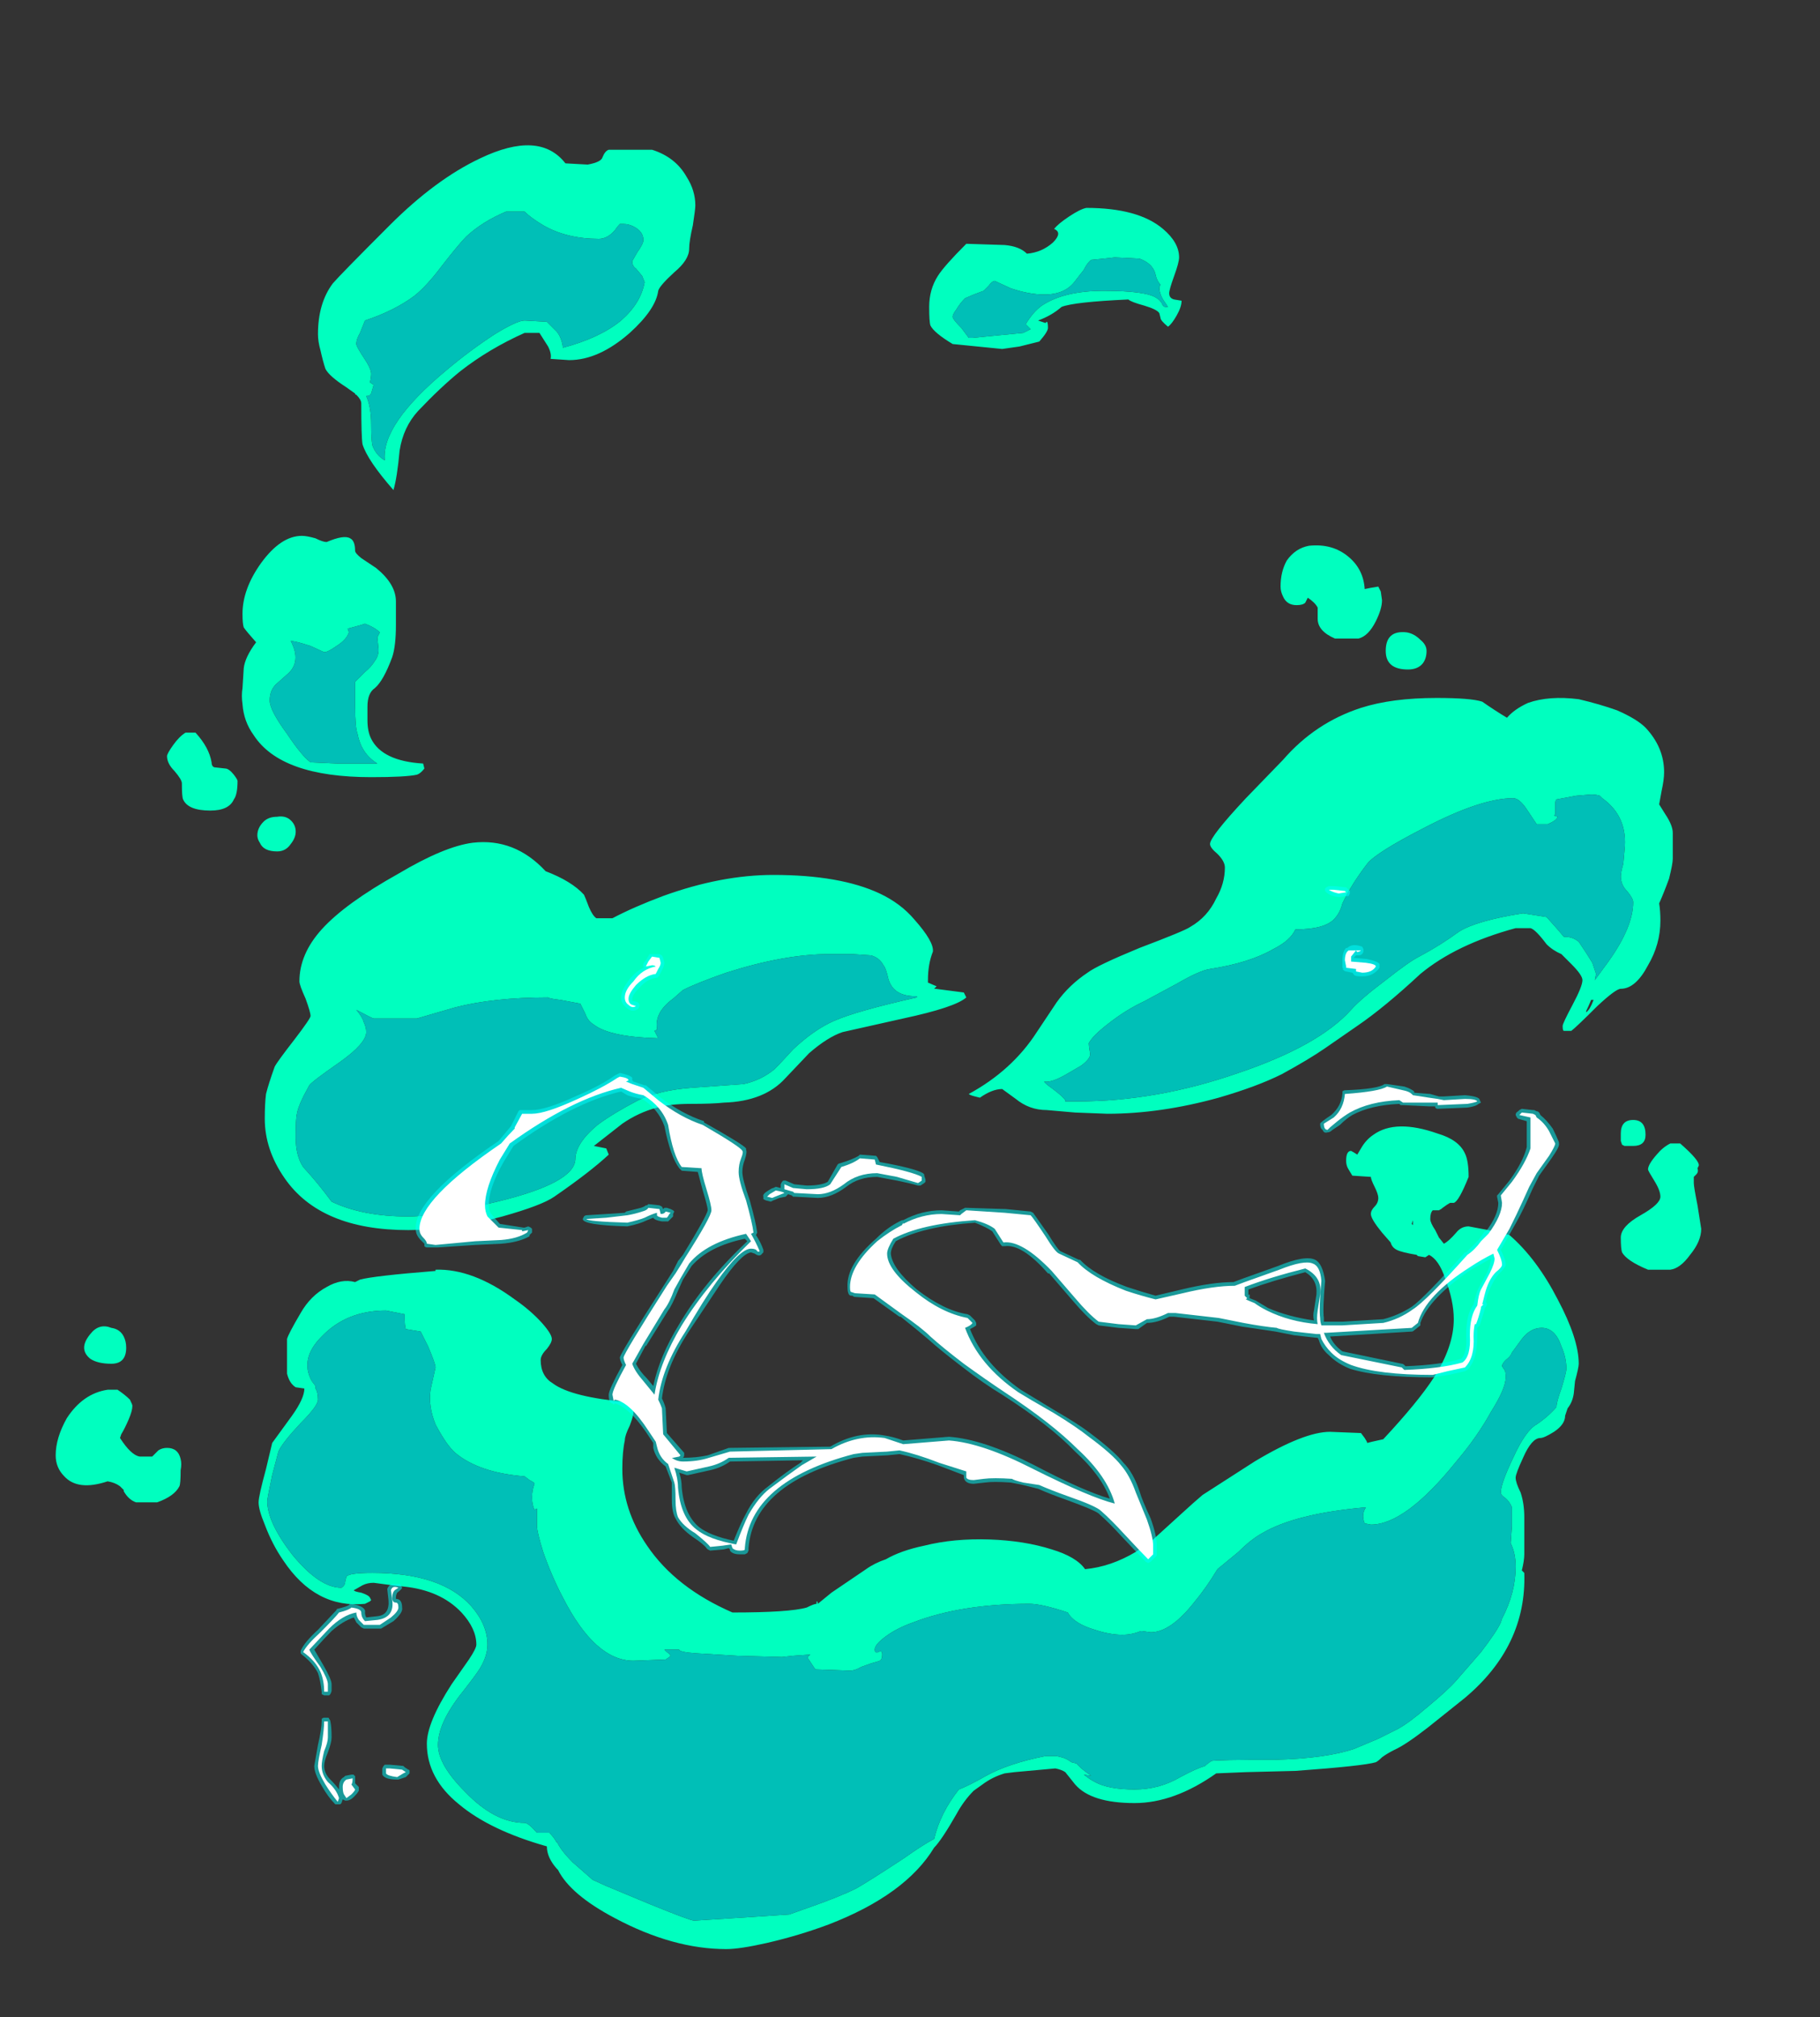 <?xml version="1.0" encoding="UTF-8" standalone="no"?>
<svg xmlns:ffdec="https://www.free-decompiler.com/flash" xmlns:xlink="http://www.w3.org/1999/xlink" ffdec:objectType="frame" height="570.5px" width="514.85px" xmlns="http://www.w3.org/2000/svg">
  <rect width="100%" height="100%" fill="#333333" stroke="none"/>
  <g transform="matrix(1.0, 0.0, 0.0, 1.0, 273.35, 389.2)">
    <use ffdec:characterId="3176" height="72.9" transform="matrix(7.0, 0.0, 0.0, 7.0, -257.6, -348.25)" width="66.5" xlink:href="#shape0"/>
    <use ffdec:characterId="3177" height="37.1" transform="matrix(7.0, 0.0, 0.0, 7.0, -188.65, -138.6)" width="50.9" xlink:href="#shape1"/>
  </g>
  <defs>
    <g id="shape0" transform="matrix(1.0, 0.0, 0.0, 1.0, 36.8, 49.75)">
      <path d="M4.85 -47.2 Q6.95 -47.2 7.95 -46.35 8.6 -45.8 8.6 -45.2 8.6 -45.0 8.4 -44.45 8.2 -43.9 8.2 -43.75 8.2 -43.55 8.4 -43.5 L8.7 -43.45 Q8.7 -43.2 8.5 -42.85 8.3 -42.5 8.15 -42.4 7.85 -42.65 7.85 -42.75 L7.8 -42.95 Q7.7 -43.1 7.2 -43.25 6.65 -43.4 6.55 -43.5 4.35 -43.4 3.85 -43.2 3.45 -42.85 2.9 -42.65 L3.2 -42.55 3.25 -42.6 Q3.3 -42.6 3.3 -42.35 3.3 -42.2 2.95 -41.8 L2.15 -41.6 1.45 -41.5 -0.55 -41.7 Q-1.3 -42.15 -1.45 -42.45 -1.5 -42.6 -1.5 -43.2 -1.5 -43.9 -1.15 -44.45 -0.9 -44.85 0.0 -45.75 L1.55 -45.7 Q2.15 -45.65 2.45 -45.35 3.05 -45.4 3.5 -45.8 3.9 -46.2 3.55 -46.35 3.7 -46.55 4.15 -46.85 4.6 -47.15 4.85 -47.2 M0.3 -43.7 L-0.05 -43.55 Q-0.25 -43.35 -0.4 -43.1 -0.55 -42.9 -0.55 -42.8 -0.55 -42.7 -0.2 -42.35 L0.1 -41.95 0.25 -41.95 2.3 -42.15 2.6 -42.3 2.4 -42.5 Q2.7 -43.0 3.05 -43.25 3.95 -43.85 5.55 -43.85 7.3 -43.85 7.7 -43.55 7.8 -43.5 7.9 -43.35 7.95 -43.2 8.05 -43.2 L8.15 -43.2 7.95 -43.5 Q7.8 -43.75 7.8 -44.0 L7.85 -44.1 Q7.7 -44.25 7.65 -44.5 7.55 -44.95 7.0 -45.15 L6.0 -45.2 5.55 -45.15 5.05 -45.1 Q4.9 -45.0 4.75 -44.7 L4.4 -44.25 Q4.0 -43.7 3.15 -43.7 2.55 -43.7 1.8 -43.95 L1.15 -44.25 Q1.05 -44.25 0.9 -44.05 L0.7 -43.85 0.3 -43.7 M16.65 -31.9 L16.75 -31.7 16.8 -31.35 Q16.8 -31.0 16.55 -30.5 16.25 -29.9 15.85 -29.8 L14.9 -29.8 Q14.2 -30.1 14.2 -30.6 L14.2 -31.05 Q14.1 -31.25 13.8 -31.45 L13.7 -31.25 Q13.6 -31.15 13.35 -31.15 12.95 -31.15 12.8 -31.5 12.7 -31.7 12.7 -31.9 12.7 -32.5 12.95 -32.95 13.3 -33.45 13.85 -33.55 14.8 -33.65 15.45 -33.1 16.05 -32.6 16.1 -31.8 L16.35 -31.85 16.65 -31.9 M18.45 -28.8 Q18.25 -28.55 17.85 -28.55 16.95 -28.55 16.95 -29.3 16.95 -30.15 17.8 -30.05 18.1 -30.0 18.35 -29.75 18.6 -29.55 18.6 -29.3 18.6 -29.0 18.45 -28.8 M22.65 -22.9 Q22.35 -23.35 22.1 -23.35 20.8 -23.35 18.5 -22.15 16.55 -21.15 16.2 -20.7 15.55 -19.85 15.2 -19.1 15.1 -18.7 14.85 -18.45 14.45 -18.05 13.3 -18.05 13.1 -17.6 12.4 -17.25 11.45 -16.7 9.85 -16.45 9.45 -16.4 8.5 -15.85 L7.2 -15.15 Q6.45 -14.8 5.75 -14.25 5.1 -13.75 4.95 -13.45 4.95 -13.35 5.0 -13.05 5.05 -12.85 4.65 -12.55 L4.05 -12.2 Q3.45 -11.85 3.15 -11.9 3.15 -11.85 3.5 -11.6 3.9 -11.3 4.0 -11.15 L4.0 -11.1 4.5 -11.1 Q7.7 -11.1 11.0 -12.25 14.25 -13.35 15.55 -14.8 15.95 -15.25 16.95 -16.0 17.9 -16.75 18.3 -16.95 19.15 -17.4 19.9 -17.95 20.6 -18.4 22.5 -18.7 L23.45 -18.55 23.85 -18.1 24.15 -17.75 24.2 -17.75 Q24.5 -17.75 24.75 -17.55 L25.05 -17.1 25.3 -16.7 25.45 -16.25 25.4 -16.0 25.95 -16.75 Q26.95 -18.15 26.95 -19.15 26.95 -19.3 26.7 -19.6 26.45 -19.85 26.45 -20.2 26.45 -20.35 26.55 -20.7 L26.6 -21.25 Q26.75 -22.6 25.7 -23.35 L25.6 -23.45 Q25.45 -23.5 25.25 -23.5 L24.65 -23.45 23.85 -23.3 Q23.8 -23.25 23.8 -23.1 L23.8 -22.7 23.75 -22.65 23.9 -22.6 Q23.85 -22.45 23.5 -22.3 L23.05 -22.3 22.65 -22.9 M22.7 -27.2 Q23.55 -27.5 24.75 -27.35 25.6 -27.15 26.3 -26.9 27.1 -26.55 27.45 -26.2 28.2 -25.4 28.2 -24.4 28.2 -24.1 28.1 -23.65 L28.0 -23.1 28.25 -22.7 Q28.55 -22.25 28.55 -21.95 L28.55 -20.9 Q28.55 -20.7 28.4 -20.1 28.2 -19.55 28.0 -19.1 28.05 -18.8 28.05 -18.4 28.05 -17.45 27.55 -16.6 27.05 -15.65 26.45 -15.65 26.25 -15.65 25.5 -14.95 24.65 -14.1 24.45 -13.95 L24.15 -13.95 Q24.1 -13.95 24.1 -14.15 24.1 -14.25 24.5 -15.0 24.9 -15.75 24.9 -16.0 24.9 -16.2 24.45 -16.65 L24.05 -17.05 Q23.7 -17.2 23.45 -17.45 23.0 -18.05 22.8 -18.1 L22.2 -18.1 Q19.8 -17.45 18.35 -16.25 16.9 -14.9 15.8 -14.15 L14.5 -13.25 Q13.85 -12.8 12.75 -12.2 11.75 -11.7 10.2 -11.25 7.85 -10.6 5.7 -10.6 L4.4 -10.65 3.25 -10.75 Q2.55 -10.75 2.0 -11.2 L1.45 -11.6 Q1.05 -11.6 0.55 -11.25 L0.35 -11.3 Q0.15 -11.35 0.1 -11.4 1.85 -12.35 2.85 -13.9 L3.65 -15.1 Q4.15 -15.8 4.9 -16.3 5.3 -16.6 7.0 -17.3 8.85 -18.0 9.05 -18.15 9.75 -18.55 10.1 -19.3 10.45 -19.9 10.45 -20.55 10.45 -20.8 10.15 -21.1 9.85 -21.35 9.85 -21.5 9.85 -21.8 11.3 -23.35 L12.8 -24.9 Q14.1 -26.4 15.95 -27.0 17.2 -27.4 19.0 -27.4 20.4 -27.4 20.85 -27.25 21.35 -26.9 21.85 -26.6 22.15 -26.95 22.7 -27.2 M20.15 -9.0 Q20.3 -8.7 20.3 -8.05 19.9 -7.05 19.7 -7.0 L19.55 -7.0 Q19.45 -6.95 19.25 -6.8 19.2 -6.75 19.1 -6.7 L18.85 -6.7 Q18.75 -6.6 18.75 -6.35 18.75 -6.2 18.95 -5.9 L19.1 -5.6 19.3 -5.35 Q19.5 -5.45 19.8 -5.8 20.0 -6.05 20.3 -6.05 L21.1 -5.9 21.95 -5.7 Q23.05 -4.75 23.9 -3.1 24.75 -1.5 24.75 -0.5 24.75 -0.35 24.6 0.2 L24.55 0.7 Q24.5 1.05 24.3 1.3 L24.2 1.6 Q24.2 1.95 23.75 2.25 23.35 2.5 23.2 2.5 22.85 2.5 22.5 3.3 22.2 3.95 22.2 4.1 22.2 4.3 22.4 4.7 22.55 5.15 22.55 5.7 L22.55 7.2 Q22.55 7.45 22.45 7.85 L22.55 7.95 Q22.65 10.9 20.15 13.0 L18.65 14.2 Q17.75 14.9 17.3 15.1 17.0 15.25 16.8 15.4 16.65 15.55 16.55 15.6 16.05 15.75 13.3 15.95 L11.3 16.0 10.1 16.05 Q8.4 17.25 6.8 17.25 5.05 17.25 4.4 16.5 L4.0 16.0 Q3.85 15.9 3.6 15.85 L1.95 16.0 1.55 16.05 Q1.05 16.2 0.65 16.5 L0.3 16.75 Q-0.1 17.15 -0.4 17.7 -1.0 18.75 -1.3 19.05 -2.45 20.95 -5.55 22.15 -6.75 22.6 -8.05 22.9 -9.15 23.15 -9.7 23.15 -11.85 23.15 -14.2 21.9 -16.0 20.95 -16.5 19.95 L-16.55 19.9 Q-16.95 19.45 -16.95 19.0 -19.25 18.35 -20.5 17.3 -21.8 16.25 -21.8 14.85 -21.8 14.0 -20.8 12.45 L-20.1 11.45 Q-19.8 11.0 -19.8 10.85 -19.8 10.2 -20.4 9.55 -21.25 8.65 -22.75 8.5 L-23.2 8.45 -23.95 8.35 Q-24.2 8.35 -24.4 8.45 L-24.75 8.65 Q-24.75 8.7 -24.45 8.75 -24.15 8.85 -24.1 8.95 L-24.05 9.05 -24.1 9.1 -24.3 9.2 Q-26.3 9.4 -27.6 7.45 -28.05 6.8 -28.35 6.0 -28.6 5.4 -28.6 5.1 -28.6 4.85 -28.3 3.75 L-28.05 2.7 -27.25 1.6 Q-26.75 0.9 -26.75 0.5 L-27.1 0.45 Q-27.35 0.3 -27.45 -0.1 L-27.45 -1.5 Q-27.4 -1.7 -26.9 -2.55 -26.5 -3.25 -25.85 -3.6 -25.25 -3.95 -24.7 -3.8 L-24.5 -3.9 Q-23.95 -4.05 -21.45 -4.25 L-21.45 -4.3 Q-19.95 -4.35 -18.25 -3.1 -17.6 -2.65 -17.15 -2.15 -16.75 -1.7 -16.75 -1.5 -16.75 -1.35 -16.95 -1.1 -17.2 -0.85 -17.2 -0.65 -17.2 0.0 -16.7 0.3 -15.95 0.85 -13.7 1.05 L-13.5 1.15 Q-13.45 1.2 -13.45 1.45 -13.45 1.6 -13.6 2.0 -13.8 2.4 -13.8 2.6 -13.9 3.05 -13.9 3.75 -13.9 5.4 -12.9 6.85 -11.75 8.55 -9.45 9.55 -7.15 9.55 -6.45 9.35 -6.15 9.2 -6.05 9.2 L-6.05 9.1 Q-6.0 9.1 -6.0 9.2 L-5.45 8.75 -4.05 7.8 Q-3.7 7.55 -3.25 7.4 -2.65 7.05 -1.7 6.85 -0.5 6.55 0.95 6.6 2.35 6.65 3.45 7.0 4.45 7.3 4.8 7.8 5.85 7.7 6.85 7.1 L7.0 7.0 7.55 6.6 8.65 5.6 Q9.25 5.05 9.55 4.8 L11.65 3.45 Q13.65 2.25 14.7 2.25 L15.95 2.3 16.1 2.5 Q16.2 2.65 16.2 2.7 L16.4 2.65 16.85 2.55 Q18.25 1.05 18.9 0.05 19.7 -1.2 19.7 -2.3 19.7 -3.05 19.35 -3.95 19.1 -4.7 18.7 -4.9 L18.55 -4.8 18.25 -4.85 18.2 -4.9 Q17.6 -5.0 17.4 -5.1 17.2 -5.2 17.15 -5.4 L16.8 -5.8 Q16.35 -6.35 16.35 -6.55 16.35 -6.7 16.5 -6.85 16.65 -7.0 16.65 -7.2 16.65 -7.35 16.5 -7.65 16.35 -7.95 16.35 -8.05 L15.6 -8.1 15.45 -8.35 Q15.35 -8.5 15.35 -8.7 15.35 -9.1 15.55 -9.1 15.65 -9.05 15.8 -8.95 L15.95 -9.2 Q16.15 -9.55 16.45 -9.75 17.35 -10.4 19.05 -9.8 19.9 -9.55 20.15 -9.0 M18.05 -6.1 L18.05 -6.3 18.0 -6.15 18.05 -6.1 M22.05 -0.95 Q22.0 -0.8 21.8 -0.65 21.65 -0.5 21.65 -0.4 L21.75 -0.25 Q21.8 -0.2 21.8 0.05 21.8 0.5 21.2 1.45 20.65 2.45 19.8 3.45 17.75 6.0 16.35 6.0 L16.1 5.95 Q15.95 5.6 16.15 5.3 13.3 5.55 11.95 6.35 11.5 6.6 11.0 7.1 L10.15 7.8 Q9.7 8.55 9.2 9.15 8.25 10.35 7.45 10.35 L7.1 10.3 7.05 10.3 Q6.7 10.45 6.3 10.45 5.8 10.45 5.2 10.25 4.35 10.0 4.1 9.55 3.05 9.2 2.55 9.2 -0.2 9.2 -2.15 9.95 -2.85 10.2 -3.3 10.55 -3.7 10.85 -3.7 11.05 -3.7 11.2 -3.55 11.15 -3.4 11.05 -3.4 11.25 -3.4 11.45 -3.5 11.5 L-3.65 11.55 Q-3.85 11.6 -4.25 11.75 -4.5 11.9 -4.7 11.9 L-6.1 11.85 -6.4 11.4 Q-6.45 11.35 -6.3 11.25 L-7.0 11.3 -7.45 11.35 -9.25 11.3 -10.9 11.2 Q-11.6 11.15 -11.6 11.05 L-12.2 11.05 -12.1 11.15 Q-12.0 11.2 -11.95 11.3 L-12.0 11.35 -12.15 11.45 -13.45 11.5 Q-15.0 11.5 -16.3 8.95 -16.75 8.1 -17.1 7.1 -17.35 6.3 -17.35 6.05 L-17.35 5.35 -17.45 5.4 Q-17.55 5.2 -17.55 4.9 -17.55 4.6 -17.45 4.35 -17.45 4.3 -17.65 4.2 L-17.85 4.05 Q-19.7 3.9 -20.65 3.1 -21.0 2.8 -21.45 1.95 -21.75 1.2 -21.65 0.55 L-21.45 -0.35 Q-21.45 -0.5 -21.75 -1.2 L-22.05 -1.8 -22.65 -1.9 Q-22.7 -2.0 -22.7 -2.5 L-23.45 -2.65 Q-25.05 -2.65 -26.05 -1.6 -26.95 -0.7 -26.45 0.2 L-26.3 0.4 -26.3 0.5 Q-26.2 0.65 -26.2 0.95 -26.2 1.2 -26.9 1.9 -27.65 2.7 -27.8 3.05 L-28.05 4.0 Q-28.25 4.95 -28.25 5.05 -28.25 5.9 -27.25 7.2 -26.15 8.55 -25.25 8.55 -25.1 8.45 -25.1 8.3 L-25.05 8.1 Q-24.95 7.95 -24.0 7.95 -21.2 7.95 -20.0 9.3 -19.35 10.05 -19.35 10.85 -19.35 11.3 -19.65 11.8 -19.8 12.05 -20.35 12.75 -21.35 14.0 -21.35 14.9 -21.35 15.7 -20.25 16.8 -19.05 18.05 -17.85 18.05 -17.7 18.05 -17.35 18.45 L-16.85 18.45 Q-16.65 18.65 -16.55 18.85 L-16.55 18.8 Q-16.4 19.15 -15.9 19.65 L-15.1 20.35 -14.55 20.6 -12.75 21.35 Q-11.15 22.0 -11.0 22.0 L-8.65 21.85 -7.15 21.75 -6.45 21.5 Q-5.15 21.05 -4.45 20.7 -4.0 20.45 -2.55 19.5 -1.7 18.9 -1.3 18.7 -1.05 17.65 -0.3 16.7 0.1 16.55 0.8 16.15 1.7 15.65 3.2 15.35 L3.65 15.35 3.85 15.4 Q4.05 15.45 4.25 15.6 L4.45 15.65 4.65 15.85 Q4.9 16.05 5.05 16.15 L4.75 16.1 Q5.0 16.3 5.2 16.4 5.75 16.7 6.8 16.7 7.8 16.7 8.65 16.2 9.3 15.85 9.65 15.75 L9.7 15.7 9.9 15.55 Q10.1 15.5 12.45 15.5 14.55 15.45 15.7 15.05 L16.65 14.65 17.45 14.25 Q17.9 14.0 18.6 13.4 19.45 12.7 19.8 12.3 L20.8 11.15 Q21.45 10.3 21.6 9.95 L21.65 9.8 Q22.2 8.75 22.2 7.7 22.2 7.15 22.0 6.75 L22.05 6.05 22.05 5.3 Q21.95 5.05 21.75 4.9 21.6 4.8 21.6 4.7 21.6 4.35 22.1 3.3 22.6 2.2 23.05 1.95 23.5 1.65 23.85 1.25 23.85 1.05 24.05 0.5 24.25 -0.15 24.25 -0.3 24.25 -0.75 24.05 -1.2 23.8 -1.95 23.25 -1.95 22.8 -1.95 22.45 -1.5 L22.05 -0.95 M25.05 -14.7 Q25.2 -14.8 25.35 -15.2 L25.25 -15.2 Q25.15 -14.95 25.05 -14.75 L25.05 -14.7 M29.5 -8.15 L29.4 -8.05 Q29.4 -7.95 29.4 -7.8 29.4 -7.65 29.55 -6.9 L29.7 -5.95 Q29.7 -5.45 29.25 -4.9 28.85 -4.35 28.45 -4.3 L27.55 -4.3 Q26.7 -4.65 26.5 -5.0 26.45 -5.15 26.45 -5.6 26.45 -6.05 27.25 -6.5 28.05 -6.95 28.05 -7.25 28.05 -7.5 27.8 -7.9 27.55 -8.3 27.55 -8.35 27.55 -8.55 27.9 -8.95 28.15 -9.25 28.45 -9.4 L28.85 -9.4 Q29.65 -8.7 29.6 -8.5 L29.55 -8.4 Q29.6 -8.25 29.5 -8.15 M26.95 -9.3 L26.6 -9.3 26.5 -9.35 26.45 -9.5 Q26.45 -9.6 26.45 -9.8 26.45 -10.35 26.95 -10.35 27.45 -10.35 27.45 -9.75 27.45 -9.3 26.95 -9.3 M-10.95 -47.3 Q-10.95 -47.15 -11.05 -46.5 -11.2 -45.85 -11.2 -45.55 -11.2 -45.1 -11.8 -44.6 -12.4 -44.05 -12.45 -43.85 -12.55 -43.1 -13.6 -42.15 -14.85 -41.05 -16.05 -41.05 L-16.8 -41.1 Q-16.75 -41.3 -16.9 -41.6 L-17.25 -42.15 -17.85 -42.15 Q-19.3 -41.5 -20.45 -40.6 -21.25 -39.95 -22.15 -39.0 -22.75 -38.35 -22.9 -37.4 -23.0 -36.3 -23.15 -35.8 -24.2 -37.0 -24.4 -37.65 -24.45 -37.95 -24.45 -39.3 -24.45 -39.45 -24.65 -39.65 -24.7 -39.65 -24.7 -39.7 L-25.05 -39.95 Q-25.75 -40.4 -25.9 -40.7 -26.0 -41.0 -26.1 -41.45 -26.2 -41.8 -26.2 -42.1 -26.2 -43.35 -25.6 -44.15 -25.3 -44.5 -23.3 -46.5 -21.45 -48.35 -19.65 -49.2 -17.25 -50.35 -16.2 -49.0 L-15.3 -48.95 Q-14.75 -49.05 -14.7 -49.25 -14.6 -49.5 -14.45 -49.55 L-12.7 -49.55 Q-11.75 -49.25 -11.3 -48.45 -10.95 -47.9 -10.95 -47.3 M-18.6 -47.05 Q-19.55 -46.65 -20.2 -46.05 -20.5 -45.75 -21.2 -44.85 -21.8 -44.05 -22.3 -43.65 -23.1 -43.05 -24.3 -42.65 L-24.5 -42.15 Q-24.65 -41.9 -24.65 -41.7 -24.65 -41.6 -24.35 -41.15 -24.05 -40.7 -24.05 -40.5 -24.05 -40.35 -24.1 -40.15 L-23.95 -40.05 -24.05 -39.7 -24.1 -39.65 Q-24.1 -39.6 -24.25 -39.6 -24.05 -39.15 -24.05 -38.45 -24.05 -37.85 -24.0 -37.6 -23.85 -37.2 -23.5 -37.0 -23.65 -38.45 -21.0 -40.65 -20.05 -41.45 -19.05 -42.1 -18.15 -42.65 -17.85 -42.65 L-16.95 -42.6 -16.55 -42.2 Q-16.35 -41.95 -16.3 -41.55 -14.8 -41.95 -13.95 -42.65 -13.15 -43.35 -13.0 -44.2 L-13.1 -44.45 -13.35 -44.75 Q-13.5 -44.85 -13.5 -45.05 L-13.3 -45.4 Q-13.05 -45.75 -13.05 -45.9 -13.05 -46.25 -13.45 -46.45 -13.65 -46.55 -13.85 -46.55 L-14.0 -46.55 Q-14.1 -46.45 -14.2 -46.3 -14.5 -45.95 -14.85 -45.95 -16.15 -45.95 -17.1 -46.5 -17.6 -46.8 -17.85 -47.05 L-18.6 -47.05 M-23.05 -30.35 Q-23.05 -29.5 -23.2 -29.05 -23.55 -28.1 -23.9 -27.8 -24.2 -27.6 -24.2 -27.05 L-24.2 -26.5 Q-24.2 -26.05 -24.05 -25.75 -23.6 -24.85 -21.95 -24.75 L-21.9 -24.55 Q-22.05 -24.35 -22.2 -24.3 -22.65 -24.2 -24.05 -24.2 -27.7 -24.2 -28.8 -25.9 -29.2 -26.45 -29.25 -27.15 -29.3 -27.5 -29.25 -27.8 L-29.2 -28.6 Q-29.15 -29.05 -28.7 -29.65 -29.1 -30.1 -29.2 -30.25 -29.25 -30.4 -29.25 -30.8 -29.25 -31.8 -28.5 -32.85 -27.7 -33.95 -26.85 -33.95 -26.65 -33.95 -26.3 -33.85 -26.0 -33.7 -25.85 -33.7 -25.15 -34.0 -24.9 -33.85 -24.7 -33.75 -24.7 -33.35 -24.7 -33.25 -24.45 -33.05 L-23.85 -32.65 Q-23.05 -32.0 -23.05 -31.3 L-23.05 -30.35 M-27.3 -29.7 Q-26.85 -28.85 -27.45 -28.35 L-27.9 -27.95 Q-28.15 -27.7 -28.15 -27.3 -28.15 -26.9 -27.45 -25.95 -26.85 -25.05 -26.5 -24.8 L-25.4 -24.75 -23.8 -24.75 Q-24.45 -25.15 -24.6 -25.95 -24.7 -26.2 -24.7 -27.1 L-24.7 -28.05 -24.3 -28.45 Q-24.05 -28.65 -23.9 -28.9 -23.75 -29.1 -23.75 -29.35 L-23.8 -29.85 -23.7 -30.05 Q-23.9 -30.25 -24.3 -30.4 L-24.45 -30.35 -25.0 -30.2 -24.95 -30.05 Q-25.05 -29.75 -25.45 -29.5 -25.8 -29.25 -25.95 -29.25 L-26.5 -29.5 Q-27.1 -29.7 -27.3 -29.7 M-27.3 -21.5 Q-27.5 -21.2 -27.85 -21.2 -28.4 -21.2 -28.55 -21.55 -28.65 -21.7 -28.65 -21.85 -28.65 -22.15 -28.4 -22.4 -28.2 -22.6 -27.85 -22.6 -27.55 -22.65 -27.35 -22.5 -27.1 -22.3 -27.1 -22.0 -27.1 -21.75 -27.3 -21.5 M-31.15 -26.0 Q-30.6 -25.4 -30.5 -24.8 -30.5 -24.65 -30.4 -24.6 L-29.95 -24.55 Q-29.8 -24.55 -29.6 -24.3 -29.45 -24.1 -29.45 -24.05 -29.45 -23.5 -29.6 -23.3 -29.8 -22.85 -30.55 -22.85 -31.45 -22.85 -31.65 -23.3 -31.7 -23.4 -31.7 -23.95 -31.7 -24.1 -32.0 -24.45 -32.3 -24.75 -32.3 -25.05 -32.3 -25.15 -32.05 -25.5 -31.8 -25.85 -31.55 -26.0 L-31.15 -26.0 M-24.65 -14.8 Q-24.4 -14.5 -24.35 -14.3 -24.25 -14.1 -24.25 -13.9 -24.25 -13.45 -25.3 -12.7 -26.45 -11.9 -26.55 -11.75 -27.0 -10.95 -27.05 -10.6 -27.1 -10.45 -27.1 -9.65 -27.1 -8.9 -26.8 -8.45 -26.2 -7.8 -25.65 -7.05 -24.4 -6.45 -22.55 -6.45 -21.4 -6.45 -18.95 -7.05 -15.85 -7.8 -15.8 -8.75 -15.8 -9.4 -14.9 -10.15 -14.3 -10.6 -13.25 -11.15 -12.4 -11.55 -11.1 -11.65 L-9.0 -11.8 Q-8.3 -11.95 -7.75 -12.4 -7.5 -12.65 -7.0 -13.2 -6.15 -14.0 -5.35 -14.35 -4.45 -14.75 -2.0 -15.3 L-2.0 -15.35 -2.05 -15.35 Q-2.95 -15.35 -3.15 -16.05 -3.25 -16.5 -3.35 -16.6 -3.5 -16.9 -3.85 -17.0 L-4.6 -17.05 -5.55 -17.05 Q-7.35 -17.05 -9.7 -16.3 -10.85 -15.9 -11.45 -15.6 L-11.85 -15.25 Q-12.6 -14.7 -12.5 -14.05 L-12.5 -14.0 -12.6 -13.95 -12.45 -13.65 Q-14.4 -13.7 -15.05 -14.2 -15.3 -14.35 -15.4 -14.65 L-15.6 -15.05 -16.4 -15.2 Q-16.85 -15.25 -16.9 -15.3 -19.1 -15.3 -20.65 -14.9 L-22.2 -14.45 -23.95 -14.45 Q-24.0 -14.45 -24.65 -14.8 M-26.95 -15.95 Q-26.95 -17.05 -26.05 -18.05 -25.1 -19.1 -22.95 -20.3 -21.1 -21.4 -19.95 -21.55 -18.25 -21.75 -17.0 -20.4 -15.95 -20.0 -15.45 -19.45 -15.4 -19.35 -15.25 -18.95 -15.1 -18.6 -14.95 -18.5 L-14.3 -18.5 Q-13.45 -18.95 -12.25 -19.4 -9.9 -20.25 -7.8 -20.25 -5.1 -20.25 -3.5 -19.5 -2.65 -19.1 -2.1 -18.45 -1.3 -17.55 -1.35 -17.15 -1.55 -16.65 -1.55 -16.0 L-1.55 -15.9 -1.2 -15.75 -1.3 -15.65 -1.25 -15.65 -0.1 -15.5 0.0 -15.3 Q-0.45 -14.9 -2.55 -14.45 L-5.0 -13.9 Q-5.6 -13.7 -6.35 -13.05 L-7.3 -12.05 Q-8.15 -11.1 -9.8 -11.05 -10.25 -11.0 -11.15 -11.0 -11.95 -11.0 -12.5 -10.85 -13.25 -10.65 -13.9 -10.2 L-15.05 -9.3 -14.55 -9.2 -14.45 -8.95 Q-15.2 -8.25 -16.65 -7.25 -17.15 -6.9 -18.75 -6.45 -20.75 -5.9 -22.55 -5.9 -26.1 -5.9 -27.55 -8.0 -28.35 -9.15 -28.35 -10.4 -28.35 -11.0 -28.3 -11.4 -28.2 -11.8 -27.95 -12.5 -27.85 -12.7 -27.15 -13.6 -26.5 -14.45 -26.5 -14.55 -26.5 -14.7 -26.7 -15.25 -26.95 -15.8 -26.95 -15.95 M-35.65 -1.15 Q-35.65 -1.4 -35.4 -1.7 -35.05 -2.15 -34.55 -1.95 -34.2 -1.9 -34.05 -1.6 -33.95 -1.4 -33.95 -1.15 -33.95 -0.5 -34.55 -0.5 -35.1 -0.5 -35.4 -0.7 -35.65 -0.9 -35.65 -1.15 M-34.3 0.55 Q-34.0 0.75 -33.8 0.95 -33.7 1.15 -33.7 1.2 -33.7 1.4 -33.85 1.75 -34.0 2.1 -34.15 2.35 L-34.2 2.5 Q-33.75 3.2 -33.4 3.25 L-32.9 3.25 -32.65 3.0 Q-32.5 2.9 -32.3 2.9 -31.85 2.9 -31.75 3.35 -31.7 3.55 -31.75 3.8 -31.75 4.35 -31.8 4.45 -32.0 4.85 -32.7 5.1 L-33.55 5.1 Q-33.85 5.0 -34.05 4.65 L-34.05 4.6 -34.2 4.45 Q-34.4 4.3 -34.7 4.25 -35.9 4.65 -36.45 4.05 -36.8 3.7 -36.8 3.2 -36.8 2.5 -36.35 1.7 -35.7 0.7 -34.7 0.55 L-34.3 0.55" fill="#00ffbf" fill-rule="evenodd" stroke="none"/>
      <path d="M0.3 -43.7 L0.7 -43.85 0.9 -44.05 Q1.05 -44.25 1.15 -44.25 L1.8 -43.95 Q2.55 -43.7 3.15 -43.7 4.0 -43.7 4.4 -44.25 L4.75 -44.7 Q4.9 -45.0 5.05 -45.1 L5.55 -45.15 6.0 -45.2 7.0 -45.15 Q7.55 -44.95 7.65 -44.5 7.7 -44.25 7.85 -44.1 L7.8 -44.0 Q7.8 -43.75 7.95 -43.5 L8.15 -43.2 8.05 -43.2 Q7.95 -43.2 7.9 -43.35 7.8 -43.5 7.7 -43.55 7.3 -43.85 5.55 -43.85 3.95 -43.85 3.05 -43.25 2.7 -43.0 2.4 -42.5 L2.6 -42.3 2.3 -42.15 0.25 -41.95 0.1 -41.95 -0.2 -42.35 Q-0.55 -42.7 -0.55 -42.8 -0.55 -42.9 -0.4 -43.1 -0.25 -43.35 -0.05 -43.55 L0.3 -43.7 M22.65 -22.9 L23.05 -22.3 23.5 -22.3 Q23.85 -22.45 23.9 -22.6 L23.75 -22.65 23.8 -22.7 23.8 -23.1 Q23.8 -23.25 23.85 -23.3 L24.65 -23.45 25.25 -23.5 Q25.45 -23.5 25.6 -23.45 L25.7 -23.35 Q26.75 -22.6 26.6 -21.25 L26.55 -20.7 Q26.45 -20.35 26.45 -20.2 26.45 -19.85 26.7 -19.6 26.95 -19.3 26.95 -19.15 26.95 -18.15 25.95 -16.75 L25.4 -16.0 25.45 -16.25 25.3 -16.7 25.05 -17.1 24.75 -17.55 Q24.5 -17.75 24.2 -17.75 L24.15 -17.75 23.85 -18.1 23.45 -18.55 22.5 -18.7 Q20.6 -18.4 19.9 -17.95 19.15 -17.4 18.3 -16.95 17.9 -16.75 16.95 -16.0 15.95 -15.25 15.55 -14.8 14.25 -13.35 11.0 -12.25 7.7 -11.1 4.5 -11.1 L4.0 -11.1 4.0 -11.15 Q3.9 -11.3 3.5 -11.6 3.15 -11.85 3.15 -11.9 3.45 -11.85 4.05 -12.2 L4.65 -12.55 Q5.05 -12.85 5.0 -13.05 4.95 -13.35 4.95 -13.45 5.1 -13.75 5.75 -14.25 6.45 -14.8 7.2 -15.15 L8.5 -15.85 Q9.45 -16.4 9.85 -16.45 11.45 -16.7 12.4 -17.25 13.1 -17.6 13.3 -18.05 14.45 -18.05 14.85 -18.45 15.1 -18.7 15.2 -19.1 15.55 -19.85 16.2 -20.7 16.55 -21.15 18.5 -22.15 20.8 -23.35 22.1 -23.35 22.35 -23.35 22.65 -22.9 M22.05 -0.95 L22.45 -1.5 Q22.8 -1.95 23.25 -1.95 23.8 -1.95 24.05 -1.2 24.25 -0.75 24.25 -0.3 24.25 -0.15 24.05 0.5 23.85 1.05 23.85 1.25 23.5 1.65 23.05 1.95 22.6 2.2 22.1 3.3 21.6 4.35 21.6 4.7 21.6 4.8 21.75 4.9 21.95 5.05 22.05 5.3 L22.05 6.05 22.0 6.75 Q22.2 7.15 22.2 7.7 22.2 8.75 21.65 9.8 L21.6 9.95 Q21.45 10.3 20.8 11.15 L19.8 12.3 Q19.45 12.7 18.6 13.4 17.9 14.0 17.45 14.25 L16.65 14.65 15.7 15.05 Q14.55 15.45 12.45 15.5 10.1 15.5 9.9 15.55 L9.7 15.7 9.65 15.75 Q9.3 15.85 8.65 16.2 7.8 16.7 6.8 16.7 5.75 16.7 5.2 16.4 5.0 16.3 4.75 16.1 L5.05 16.15 Q4.9 16.05 4.65 15.85 L4.45 15.65 4.25 15.6 Q4.05 15.45 3.85 15.4 L3.65 15.35 3.2 15.35 Q1.7 15.65 0.8 16.15 0.1 16.55 -0.3 16.7 -1.05 17.65 -1.3 18.7 -1.7 18.9 -2.55 19.5 -4.0 20.45 -4.45 20.7 -5.15 21.05 -6.45 21.5 L-7.15 21.75 -8.65 21.85 -11.0 22.0 Q-11.15 22.0 -12.75 21.35 L-14.55 20.6 -15.1 20.35 -15.9 19.65 Q-16.4 19.15 -16.55 18.8 L-16.55 18.85 Q-16.65 18.65 -16.85 18.45 L-17.35 18.45 Q-17.7 18.05 -17.85 18.05 -19.05 18.05 -20.25 16.8 -21.35 15.7 -21.35 14.9 -21.35 14.0 -20.35 12.75 -19.8 12.05 -19.65 11.8 -19.35 11.3 -19.35 10.85 -19.35 10.05 -20.0 9.3 -21.2 7.95 -24.0 7.95 -24.95 7.95 -25.05 8.1 L-25.1 8.3 Q-25.1 8.45 -25.25 8.55 -26.15 8.55 -27.25 7.2 -28.25 5.9 -28.25 5.05 -28.25 4.95 -28.05 4.0 L-27.8 3.05 Q-27.65 2.7 -26.9 1.9 -26.2 1.2 -26.2 0.95 -26.2 0.65 -26.3 0.5 L-26.3 0.4 -26.45 0.2 Q-26.95 -0.7 -26.05 -1.6 -25.05 -2.65 -23.45 -2.65 L-22.7 -2.5 Q-22.7 -2.0 -22.65 -1.9 L-22.05 -1.8 -21.75 -1.2 Q-21.45 -0.5 -21.45 -0.35 L-21.65 0.55 Q-21.75 1.2 -21.45 1.95 -21.0 2.8 -20.65 3.1 -19.7 3.9 -17.85 4.05 L-17.65 4.2 Q-17.45 4.3 -17.45 4.35 -17.55 4.6 -17.55 4.9 -17.55 5.2 -17.45 5.4 L-17.35 5.35 -17.35 6.05 Q-17.35 6.3 -17.1 7.1 -16.75 8.1 -16.3 8.95 -15.0 11.5 -13.45 11.5 L-12.15 11.45 -12.0 11.35 -11.95 11.3 Q-12.0 11.2 -12.1 11.15 L-12.2 11.05 -11.6 11.05 Q-11.6 11.15 -10.9 11.2 L-9.25 11.3 -7.45 11.35 -7.0 11.3 -6.3 11.25 Q-6.45 11.35 -6.4 11.4 L-6.1 11.85 -4.7 11.9 Q-4.5 11.9 -4.25 11.75 -3.85 11.6 -3.65 11.55 L-3.5 11.5 Q-3.4 11.45 -3.4 11.25 -3.4 11.05 -3.55 11.15 -3.7 11.2 -3.7 11.05 -3.7 10.85 -3.3 10.55 -2.85 10.2 -2.15 9.95 -0.2 9.2 2.55 9.2 3.05 9.2 4.1 9.55 4.35 10.0 5.2 10.25 5.8 10.45 6.3 10.45 6.7 10.45 7.05 10.3 L7.1 10.3 7.45 10.35 Q8.25 10.35 9.2 9.15 9.7 8.55 10.15 7.8 L11.0 7.1 Q11.5 6.6 11.95 6.35 13.3 5.55 16.15 5.3 15.95 5.6 16.1 5.95 L16.35 6.0 Q17.75 6.0 19.8 3.45 20.65 2.45 21.2 1.45 21.8 0.5 21.8 0.05 21.8 -0.2 21.75 -0.25 L21.65 -0.4 Q21.65 -0.5 21.8 -0.65 22.0 -0.8 22.05 -0.95 M-18.6 -47.05 L-17.85 -47.05 Q-17.6 -46.8 -17.1 -46.5 -16.15 -45.95 -14.85 -45.95 -14.5 -45.95 -14.2 -46.3 -14.1 -46.45 -14.0 -46.55 L-13.85 -46.55 Q-13.65 -46.55 -13.45 -46.45 -13.05 -46.25 -13.05 -45.9 -13.05 -45.75 -13.3 -45.4 L-13.5 -45.05 Q-13.5 -44.85 -13.35 -44.75 L-13.1 -44.45 -13.0 -44.2 Q-13.15 -43.35 -13.95 -42.65 -14.8 -41.95 -16.3 -41.55 -16.35 -41.95 -16.55 -42.2 L-16.95 -42.6 -17.85 -42.65 Q-18.15 -42.65 -19.05 -42.1 -20.05 -41.45 -21.0 -40.65 -23.65 -38.45 -23.5 -37.0 -23.85 -37.2 -24.0 -37.6 -24.05 -37.85 -24.05 -38.45 -24.05 -39.15 -24.25 -39.6 -24.1 -39.6 -24.1 -39.65 L-24.05 -39.7 -23.95 -40.05 -24.1 -40.15 Q-24.05 -40.35 -24.05 -40.5 -24.05 -40.7 -24.35 -41.15 -24.65 -41.6 -24.65 -41.7 -24.65 -41.9 -24.5 -42.15 L-24.3 -42.65 Q-23.1 -43.05 -22.3 -43.65 -21.8 -44.05 -21.2 -44.85 -20.5 -45.75 -20.2 -46.05 -19.55 -46.65 -18.6 -47.05 M-27.3 -29.7 Q-27.1 -29.7 -26.5 -29.5 L-25.95 -29.25 Q-25.8 -29.25 -25.45 -29.5 -25.05 -29.75 -24.95 -30.05 L-25.0 -30.2 -24.45 -30.35 -24.3 -30.4 Q-23.9 -30.25 -23.7 -30.05 L-23.8 -29.85 -23.75 -29.35 Q-23.75 -29.1 -23.9 -28.9 -24.05 -28.65 -24.3 -28.45 L-24.7 -28.05 -24.7 -27.1 Q-24.7 -26.2 -24.6 -25.95 -24.45 -25.15 -23.8 -24.75 L-25.4 -24.75 -26.5 -24.8 Q-26.85 -25.05 -27.45 -25.95 -28.15 -26.9 -28.15 -27.3 -28.15 -27.7 -27.9 -27.95 L-27.45 -28.35 Q-26.85 -28.85 -27.3 -29.7 M-24.65 -14.8 Q-24.0 -14.45 -23.95 -14.45 L-22.2 -14.45 -20.65 -14.9 Q-19.1 -15.3 -16.9 -15.3 -16.85 -15.25 -16.4 -15.2 L-15.6 -15.05 -15.4 -14.65 Q-15.3 -14.35 -15.05 -14.2 -14.4 -13.7 -12.45 -13.65 L-12.6 -13.95 -12.5 -14.0 -12.5 -14.05 Q-12.6 -14.7 -11.85 -15.25 L-11.45 -15.6 Q-10.85 -15.9 -9.7 -16.3 -7.35 -17.05 -5.55 -17.05 L-4.6 -17.05 -3.85 -17.0 Q-3.5 -16.9 -3.35 -16.6 -3.25 -16.5 -3.15 -16.05 -2.95 -15.35 -2.05 -15.35 L-2.0 -15.35 -2.0 -15.3 Q-4.45 -14.75 -5.35 -14.35 -6.15 -14.0 -7.0 -13.2 -7.5 -12.65 -7.75 -12.4 -8.3 -11.95 -9.0 -11.8 L-11.1 -11.65 Q-12.4 -11.55 -13.25 -11.15 -14.3 -10.6 -14.9 -10.15 -15.8 -9.4 -15.8 -8.75 -15.85 -7.8 -18.95 -7.05 -21.4 -6.45 -22.55 -6.45 -24.4 -6.45 -25.65 -7.05 -26.2 -7.8 -26.8 -8.45 -27.1 -8.9 -27.1 -9.65 -27.1 -10.45 -27.05 -10.6 -27.0 -10.95 -26.55 -11.75 -26.45 -11.9 -25.3 -12.7 -24.25 -13.45 -24.25 -13.9 -24.25 -14.1 -24.35 -14.3 -24.4 -14.5 -24.65 -14.8" fill="#00bfb7" fill-rule="evenodd" stroke="none"/>
    </g>
    <g id="shape1" transform="matrix(1.0, 0.0, 0.0, 1.0, 26.95, 19.8)">
      <path d="M14.55 -19.75 L14.65 -19.8 14.85 -19.8 15.35 -19.75 15.5 -19.6 15.5 -19.5 15.45 -19.4 15.05 -19.35 Q14.7 -19.4 14.55 -19.55 L14.5 -19.6 14.5 -19.7 14.55 -19.75 M16.05 -17.25 L16.05 -17.15 Q16.0 -17.0 15.85 -17.0 L15.75 -17.0 15.65 -16.9 16.2 -16.85 Q16.65 -16.75 16.7 -16.65 L16.7 -16.5 Q16.45 -16.15 16.0 -16.15 15.65 -16.15 15.65 -16.25 L15.6 -16.3 15.35 -16.35 Q15.3 -16.35 15.25 -16.4 L15.2 -16.45 15.25 -16.45 15.2 -16.5 15.2 -16.8 Q15.2 -17.15 15.35 -17.3 L15.4 -17.3 Q15.6 -17.5 16.0 -17.35 L16.05 -17.25 M3.8 -5.05 L4.55 -4.7 4.6 -4.7 Q5.15 -4.1 6.5 -3.6 7.1 -3.4 7.65 -3.25 L8.7 -3.5 Q9.95 -3.8 10.8 -3.8 L11.2 -3.95 12.6 -4.45 Q13.7 -4.9 14.1 -4.7 14.4 -4.55 14.5 -3.85 14.4 -2.7 14.45 -2.35 L14.45 -2.2 15.2 -2.2 16.85 -2.3 Q17.45 -2.45 18.0 -2.8 18.5 -3.15 20.15 -5.0 L20.2 -5.0 20.7 -5.5 20.95 -5.85 21.0 -5.85 Q21.5 -6.5 21.5 -7.0 L21.45 -7.25 21.45 -7.3 21.5 -7.35 21.95 -7.9 Q22.5 -8.65 22.65 -9.25 L22.65 -10.3 22.3 -10.4 22.25 -10.45 22.2 -10.55 Q22.2 -10.65 22.3 -10.7 L22.35 -10.75 22.45 -10.8 22.9 -10.75 22.95 -10.75 23.05 -10.7 Q23.15 -10.7 23.2 -10.55 23.45 -10.35 23.7 -10.0 23.85 -9.7 23.95 -9.45 L23.95 -9.4 Q24.0 -9.3 23.65 -8.8 L23.15 -8.1 22.9 -7.6 22.65 -7.05 Q22.4 -6.5 22.05 -5.9 L21.6 -5.1 Q21.8 -4.7 21.8 -4.5 21.8 -4.4 21.5 -4.1 21.25 -3.8 21.05 -3.25 L21.0 -3.0 21.05 -2.9 21.0 -2.8 20.95 -2.75 20.95 -2.7 20.75 -2.05 20.65 -1.95 20.65 -1.6 Q20.65 -0.65 20.25 -0.25 L20.15 -0.2 19.5 -0.05 18.85 0.05 Q16.6 0.05 15.5 -0.3 15.0 -0.5 14.65 -0.85 14.35 -1.1 14.25 -1.45 L14.2 -1.55 14.15 -1.55 13.25 -1.65 12.5 -1.8 11.15 -2.0 10.15 -2.2 8.4 -2.4 8.2 -2.4 Q7.7 -2.15 7.3 -2.15 L6.95 -1.9 6.85 -1.9 6.15 -1.95 5.35 -2.05 5.25 -2.1 Q4.85 -2.4 4.3 -3.05 L3.35 -4.15 3.3 -4.15 Q2.25 -5.35 1.55 -5.25 L1.45 -5.25 1.4 -5.3 1.05 -5.85 Q0.85 -6.0 0.35 -6.2 -1.75 -6.05 -2.85 -5.45 -3.05 -5.15 -3.05 -4.95 -3.0 -4.35 -2.0 -3.5 -0.9 -2.65 0.05 -2.5 L0.15 -2.45 0.35 -2.25 0.4 -2.15 0.4 -2.05 Q0.35 -2.0 0.15 -1.9 0.7 -0.5 2.2 0.55 L3.6 1.4 Q4.55 1.95 5.0 2.3 6.0 3.05 6.35 3.5 6.75 3.9 7.0 4.65 7.1 5.0 7.45 5.75 7.7 6.45 7.7 6.85 L7.7 7.25 7.45 7.5 7.35 7.55 7.25 7.5 6.3 6.5 Q5.75 5.9 5.4 5.6 L5.35 5.55 Q5.15 5.4 4.05 5.0 3.35 4.75 2.9 4.55 L2.3 4.4 1.8 4.3 Q1.1 4.25 0.75 4.3 L0.3 4.35 Q-0.05 4.35 -0.1 4.1 L-0.1 4.0 -1.15 3.6 Q-2.0 3.3 -2.7 3.15 L-3.2 3.2 -4.2 3.25 -4.55 3.3 Q-8.6 4.35 -8.8 6.95 L-8.8 7.05 -8.85 7.15 -8.95 7.2 -9.15 7.2 Q-9.45 7.2 -9.55 7.05 L-9.55 7.0 -9.6 6.95 -9.8 7.0 -10.35 7.05 -10.45 7.0 -10.5 6.95 Q-10.6 6.8 -11.05 6.5 -11.55 6.15 -11.75 5.75 -11.9 5.5 -11.9 5.0 -11.9 4.45 -11.9 4.35 L-11.9 4.3 -12.15 3.65 Q-12.55 3.35 -12.65 2.9 L-12.65 2.7 -12.95 2.25 Q-13.65 1.25 -14.2 1.1 L-14.25 1.15 -14.3 1.1 Q-14.45 1.1 -14.45 0.75 -14.45 0.55 -13.9 -0.45 -14.0 -0.65 -14.0 -0.75 -14.0 -0.9 -12.2 -3.7 L-11.85 -4.25 -11.65 -4.65 -11.45 -4.9 Q-10.5 -6.45 -10.45 -6.7 -10.45 -6.85 -10.65 -7.5 L-10.85 -8.25 -11.5 -8.3 -11.6 -8.4 Q-11.95 -8.85 -12.2 -10.1 -12.45 -10.8 -13.1 -11.2 -13.4 -11.25 -13.7 -11.35 L-13.95 -11.5 Q-15.9 -11.05 -18.3 -9.3 L-18.7 -8.65 Q-19.3 -7.6 -19.3 -6.9 -19.3 -6.7 -19.2 -6.55 L-18.85 -6.15 -17.9 -6.0 -17.85 -6.0 -17.7 -6.05 -17.6 -6.0 -17.55 -5.95 -17.55 -5.9 Q-17.55 -5.85 -17.55 -5.8 L-17.65 -5.7 -17.65 -5.65 Q-18.1 -5.4 -18.8 -5.35 L-19.85 -5.3 -21.35 -5.2 -21.8 -5.2 Q-21.85 -5.2 -21.9 -5.25 L-21.9 -5.35 -22.05 -5.5 Q-22.25 -5.7 -22.25 -5.95 -22.3 -7.2 -18.9 -9.5 L-18.4 -10.1 -18.1 -10.7 -18.05 -10.75 -17.55 -10.75 Q-17.0 -10.75 -15.8 -11.3 -14.75 -11.75 -14.2 -12.15 L-14.0 -12.25 Q-13.55 -12.15 -13.5 -12.05 L-13.5 -11.95 -13.45 -11.9 -13.0 -11.75 -12.95 -11.75 -12.35 -11.25 Q-11.5 -10.6 -10.6 -10.3 L-10.6 -10.25 Q-9.0 -9.35 -8.9 -9.2 L-8.9 -9.15 Q-8.85 -9.05 -8.95 -8.75 -9.05 -8.5 -9.05 -8.25 -9.05 -7.95 -8.75 -7.1 -8.5 -6.2 -8.45 -5.8 L-8.5 -5.7 Q-8.3 -5.4 -8.2 -5.1 L-8.2 -5.0 -8.25 -4.95 Q-8.35 -4.8 -8.55 -4.95 L-8.7 -5.0 Q-9.1 -4.95 -9.95 -3.7 L-11.25 -1.75 Q-12.15 -0.35 -12.3 0.9 -12.2 1.1 -12.15 1.3 L-12.1 2.3 -11.4 3.1 -11.4 3.2 Q-11.4 3.25 -11.45 3.3 -10.9 3.3 -10.45 3.2 L-9.6 2.9 -9.55 2.9 -5.5 2.85 Q-4.4 2.2 -3.3 2.4 -2.95 2.45 -2.55 2.6 L-0.7 2.45 Q0.7 2.55 2.75 3.6 4.75 4.65 5.8 4.95 5.45 4.0 4.4 3.05 3.4 2.0 1.45 0.75 0.7 0.3 -0.2 -0.4 -1.05 -1.05 -1.55 -1.5 -1.9 -1.8 -2.65 -2.4 L-2.7 -2.4 -3.75 -3.15 -4.5 -3.2 Q-4.55 -3.2 -4.6 -3.25 L-4.65 -3.25 Q-4.8 -3.25 -4.8 -3.6 -4.85 -4.5 -3.65 -5.55 -3.2 -6.0 -2.7 -6.25 L-2.6 -6.3 -2.55 -6.3 Q-1.8 -6.7 -1.0 -6.7 L-0.3 -6.65 -0.25 -6.7 -0.05 -6.8 0.0 -6.8 1.6 -6.75 2.6 -6.65 2.7 -6.6 3.3 -5.75 Q3.7 -5.1 3.8 -5.05 M11.45 -3.3 L11.45 -3.15 11.7 -3.05 Q11.95 -2.9 12.2 -2.75 13.0 -2.4 14.05 -2.25 14.0 -2.45 14.05 -2.65 L14.15 -3.3 Q14.2 -3.9 13.7 -4.2 12.35 -3.85 11.4 -3.5 L11.4 -3.25 Q11.4 -3.3 11.45 -3.3 M20.25 -10.85 L19.05 -10.8 Q19.0 -10.8 18.95 -10.85 L18.95 -10.9 18.7 -10.9 17.65 -10.95 Q17.6 -10.95 17.55 -10.95 L17.5 -11.0 Q16.35 -10.95 15.6 -10.55 15.35 -10.4 15.1 -10.15 L14.8 -9.95 Q14.7 -9.85 14.6 -9.85 14.45 -9.8 14.4 -9.95 14.3 -10.0 14.3 -10.2 14.3 -10.25 14.75 -10.55 15.15 -10.9 15.2 -11.4 L15.2 -11.5 Q15.25 -11.55 15.3 -11.55 16.65 -11.6 16.9 -11.8 L17.0 -11.8 17.7 -11.7 Q18.0 -11.6 18.1 -11.5 L18.1 -11.45 18.75 -11.4 19.1 -11.3 19.3 -11.3 20.15 -11.35 Q20.75 -11.3 20.75 -11.15 L20.8 -11.05 20.7 -11.0 Q20.6 -10.9 20.25 -10.85 M15.2 -1.0 L17.6 -0.5 Q17.65 -0.5 17.7 -0.45 L17.75 -0.4 Q19.15 -0.45 20.0 -0.7 20.25 -0.95 20.2 -1.65 20.2 -2.5 20.5 -2.9 20.6 -3.35 20.7 -3.55 L21.05 -4.2 Q21.2 -4.55 21.2 -4.75 L20.4 -4.3 Q18.7 -3.15 18.35 -2.15 L18.35 -2.05 18.1 -1.85 Q18.05 -1.8 18.0 -1.8 L14.7 -1.6 Q14.85 -1.25 15.2 -1.0 M-12.95 -16.8 L-12.8 -17.05 -12.4 -17.05 -12.3 -17.0 -12.25 -16.9 -12.2 -16.7 Q-12.2 -16.6 -12.3 -16.4 L-12.4 -16.2 Q-12.4 -16.15 -12.45 -16.15 -12.45 -16.1 -12.5 -16.1 -12.9 -16.05 -13.2 -15.7 -13.5 -15.4 -13.5 -15.25 L-13.5 -15.15 Q-13.25 -15.15 -13.2 -15.0 L-13.2 -14.95 -13.25 -14.85 Q-13.5 -14.65 -13.75 -14.9 -13.95 -15.05 -13.95 -15.3 -13.95 -15.6 -13.6 -16.05 -13.35 -16.35 -13.05 -16.5 L-13.05 -16.55 Q-13.1 -16.65 -12.95 -16.8 M-11.8 -6.65 L-11.85 -6.55 -11.85 -6.45 -12.05 -6.25 -12.3 -6.25 Q-12.6 -6.3 -12.65 -6.4 L-12.9 -6.3 Q-13.2 -6.15 -13.7 -6.05 -15.5 -6.1 -15.5 -6.35 L-15.45 -6.45 Q-15.4 -6.5 -15.35 -6.5 L-14.55 -6.55 -13.8 -6.6 -13.75 -6.65 -13.15 -6.8 Q-13.0 -6.85 -12.95 -6.9 L-12.9 -6.9 -12.85 -6.95 -12.4 -6.9 -12.3 -6.85 -12.25 -6.75 -12.2 -6.8 -12.1 -6.8 -11.95 -6.75 -11.85 -6.7 -11.8 -6.65 M-13.35 -0.5 Q-13.2 -0.2 -12.9 0.1 L-12.65 0.4 Q-12.4 -0.8 -11.6 -2.1 -10.6 -3.8 -8.85 -5.45 L-8.95 -5.55 Q-10.4 -5.25 -11.1 -4.45 L-11.45 -3.9 -11.65 -3.45 Q-11.9 -2.85 -12.05 -2.65 L-12.95 -1.2 -12.95 -1.25 -13.35 -0.5 M-3.65 -8.9 L-3.6 -8.85 -3.5 -8.65 Q-2.1 -8.4 -1.75 -8.2 L-1.7 -8.15 -1.7 -8.1 -1.65 -7.95 -1.65 -7.85 -1.7 -7.8 -1.85 -7.7 -1.95 -7.7 Q-2.3 -7.8 -2.8 -7.9 L-3.6 -8.05 Q-4.35 -8.05 -4.85 -7.65 -5.45 -7.2 -6.0 -7.2 L-6.95 -7.25 -7.0 -7.25 -7.05 -7.3 -7.2 -7.35 -7.3 -7.25 -7.55 -7.2 -7.8 -7.1 -7.9 -7.05 -8.1 -7.1 -8.2 -7.15 -8.2 -7.25 Q-8.25 -7.35 -8.0 -7.5 -7.85 -7.6 -7.8 -7.6 L-7.7 -7.65 -7.5 -7.6 -7.5 -7.75 -7.45 -7.85 -7.4 -7.9 -7.3 -7.9 -6.95 -7.75 -6.45 -7.7 Q-5.85 -7.7 -5.6 -7.85 L-5.2 -8.55 Q-5.15 -8.6 -5.1 -8.6 -4.6 -8.75 -4.35 -8.9 L-4.3 -8.95 -3.65 -8.9 M-6.6 3.4 L-9.55 3.45 Q-9.9 3.7 -10.35 3.8 L-11.25 4.0 -11.3 4.0 -11.6 3.9 Q-11.5 4.2 -11.5 4.5 -11.4 5.6 -10.8 6.1 -10.35 6.45 -9.4 6.65 -9.1 5.9 -8.9 5.55 -8.55 4.85 -8.0 4.45 -7.25 3.85 -6.7 3.5 L-6.6 3.4 M-23.05 8.95 L-23.05 9.0 Q-22.8 9.0 -22.8 9.35 -22.75 9.55 -23.15 9.9 -23.4 10.05 -23.65 10.2 L-24.35 10.2 -24.45 10.15 -24.65 9.95 -24.75 9.75 Q-25.2 9.9 -25.65 10.3 -25.9 10.55 -26.35 11.05 L-26.0 11.65 Q-25.65 12.25 -25.65 12.45 L-25.65 12.7 Q-25.65 12.75 -25.7 12.85 L-25.75 12.9 -25.95 12.9 -26.05 12.85 -26.05 12.75 Q-26.1 12.3 -26.2 12.0 -26.4 11.6 -26.85 11.25 L-26.9 11.2 -26.9 11.1 Q-26.75 10.75 -26.2 10.25 L-25.45 9.45 Q-25.45 9.4 -25.4 9.4 -25.0 9.3 -24.95 9.25 L-24.9 9.2 -24.85 9.2 Q-24.25 9.3 -24.3 9.55 -24.3 9.65 -24.25 9.75 L-23.8 9.7 Q-23.3 9.65 -23.35 9.05 L-23.4 8.6 Q-23.35 8.45 -23.2 8.4 L-22.9 8.4 -22.85 8.45 -22.8 8.55 Q-22.8 8.6 -23.0 8.75 -23.05 8.85 -23.05 8.95 M-22.7 15.8 L-22.55 15.9 Q-22.5 15.9 -22.5 15.95 L-22.5 16.05 -22.65 16.2 Q-22.8 16.25 -22.95 16.3 L-23.0 16.3 Q-23.5 16.3 -23.6 16.1 L-23.6 15.85 -23.55 15.75 -23.5 15.7 -23.3 15.7 -22.75 15.75 -22.7 15.8 M-25.75 13.85 Q-25.7 13.9 -25.7 13.95 -25.65 14.15 -25.65 14.6 -25.65 14.8 -25.8 15.2 -25.95 15.55 -25.95 15.75 -25.95 16.05 -25.7 16.3 -25.5 16.5 -25.35 16.7 L-25.35 16.6 Q-25.35 16.3 -25.15 16.2 L-25.1 16.15 -24.85 16.1 -24.75 16.1 Q-24.75 16.15 -24.7 16.15 L-24.7 16.45 -24.55 16.6 -24.55 16.75 Q-24.6 16.85 -24.75 17.0 -24.9 17.15 -25.05 17.15 L-25.1 17.15 -25.2 17.1 -25.25 17.25 -25.3 17.3 -25.5 17.3 Q-25.8 17.0 -26.05 16.55 -26.35 16.05 -26.35 15.75 L-26.2 14.9 Q-26.05 14.25 -26.05 13.95 L-26.05 13.85 Q-26.0 13.8 -25.95 13.8 L-25.8 13.8 Q-25.75 13.8 -25.75 13.85" fill="#00ffff" fill-opacity="0.502" fill-rule="evenodd" stroke="none"/>
      <path d="M14.65 -19.65 L14.85 -19.65 15.3 -19.6 15.35 -19.55 15.05 -19.5 Q14.8 -19.55 14.65 -19.65 M16.55 -16.55 Q16.4 -16.3 16.0 -16.3 L15.75 -16.35 15.75 -16.45 15.35 -16.5 15.35 -16.55 15.3 -16.8 Q15.3 -17.1 15.45 -17.2 L15.95 -17.2 Q15.9 -17.15 15.85 -17.15 15.8 -17.1 15.75 -17.2 L15.55 -16.95 15.55 -16.75 16.15 -16.7 Q16.55 -16.65 16.55 -16.55 M4.5 -4.6 Q5.05 -4.0 6.45 -3.45 7.05 -3.25 7.65 -3.1 L8.75 -3.35 Q10.0 -3.65 10.85 -3.65 L11.25 -3.8 12.65 -4.3 Q13.65 -4.7 14.0 -4.55 14.3 -4.45 14.35 -3.85 14.25 -2.7 14.3 -2.35 14.3 -2.2 14.35 -2.05 L15.2 -2.05 16.85 -2.15 Q17.5 -2.3 18.05 -2.7 18.6 -3.05 20.25 -4.9 20.55 -5.1 20.8 -5.45 L21.1 -5.75 Q21.65 -6.5 21.65 -7.0 L21.6 -7.3 22.05 -7.85 Q22.6 -8.6 22.8 -9.2 L22.8 -10.45 22.35 -10.55 22.45 -10.65 22.9 -10.6 23.0 -10.55 23.05 -10.45 Q23.35 -10.25 23.55 -9.9 L23.8 -9.4 Q23.8 -9.3 23.55 -8.9 L23.05 -8.2 22.75 -7.65 22.5 -7.1 Q22.25 -6.55 21.95 -5.95 L21.45 -5.1 Q21.65 -4.7 21.65 -4.5 21.65 -4.4 21.4 -4.2 21.1 -3.9 20.95 -3.3 L20.85 -2.9 20.9 -2.9 20.8 -2.8 20.8 -2.75 Q20.7 -2.35 20.6 -2.1 L20.55 -2.1 Q20.5 -1.9 20.5 -1.6 20.55 -0.75 20.15 -0.35 L19.45 -0.2 18.85 -0.05 Q16.65 -0.05 15.55 -0.45 15.05 -0.65 14.75 -0.95 14.5 -1.2 14.35 -1.5 L14.3 -1.7 14.15 -1.7 13.25 -1.8 Q12.6 -1.9 12.55 -1.95 12.0 -2.0 11.2 -2.15 L10.2 -2.35 8.45 -2.55 8.15 -2.55 Q7.65 -2.3 7.3 -2.3 L6.85 -2.05 6.15 -2.1 5.35 -2.2 Q4.95 -2.5 4.4 -3.15 L3.45 -4.25 Q2.25 -5.5 1.5 -5.4 L1.15 -5.95 Q0.9 -6.15 0.35 -6.3 -1.85 -6.15 -2.95 -5.55 -3.2 -5.15 -3.2 -4.95 -3.2 -4.3 -2.05 -3.4 -1.0 -2.55 0.05 -2.35 L0.25 -2.15 Q0.2 -2.05 -0.05 -1.95 0.5 -0.45 2.1 0.65 2.5 0.9 3.55 1.5 4.45 2.05 4.95 2.45 5.9 3.15 6.25 3.6 6.6 4.0 6.85 4.7 L7.3 5.8 Q7.55 6.5 7.55 6.85 7.55 7.15 7.55 7.2 L7.35 7.4 Q7.05 7.1 6.4 6.4 5.85 5.8 5.45 5.45 5.25 5.25 4.1 4.85 3.4 4.6 2.95 4.4 L2.3 4.3 Q1.9 4.2 1.85 4.15 1.1 4.1 0.7 4.15 L0.3 4.2 Q0.05 4.2 0.0 4.1 L0.0 3.85 -1.1 3.5 Q-2.0 3.15 -2.7 3.0 L-3.2 3.05 -4.2 3.1 -4.55 3.15 Q-8.75 4.25 -8.95 6.95 L-8.95 7.0 Q-8.95 7.05 -9.15 7.05 -9.35 7.05 -9.45 6.95 L-9.5 6.8 -9.85 6.85 -10.35 6.9 Q-10.45 6.75 -10.95 6.35 -11.45 6.05 -11.65 5.7 -11.75 5.45 -11.75 5.0 -11.75 4.45 -11.8 4.3 L-12.05 3.55 Q-12.4 3.3 -12.5 2.85 L-12.55 2.65 -12.85 2.2 Q-13.6 1.05 -14.2 0.95 L-14.25 1.0 -14.3 0.75 Q-14.3 0.55 -13.75 -0.45 -13.85 -0.65 -13.85 -0.75 -13.85 -0.9 -12.1 -3.65 L-11.75 -4.15 -11.5 -4.55 -11.35 -4.8 Q-10.3 -6.45 -10.3 -6.7 -10.3 -6.9 -10.5 -7.55 -10.7 -8.2 -10.7 -8.4 L-11.5 -8.45 Q-11.85 -8.9 -12.05 -10.15 -12.3 -10.9 -13.05 -11.35 -13.35 -11.4 -13.6 -11.5 L-13.95 -11.65 Q-15.95 -11.2 -18.45 -9.4 L-18.85 -8.75 Q-19.45 -7.6 -19.45 -6.9 -19.45 -6.65 -19.35 -6.45 L-18.9 -6.0 -17.95 -5.9 -17.95 -5.85 -17.7 -5.9 -17.75 -5.8 Q-18.15 -5.55 -18.8 -5.5 L-19.85 -5.45 -21.45 -5.3 -21.8 -5.35 Q-21.8 -5.45 -21.95 -5.6 -22.1 -5.75 -22.1 -5.95 -22.1 -7.15 -18.8 -9.4 -18.5 -9.75 -18.25 -10.0 L-18.25 -10.05 -17.95 -10.6 -17.55 -10.6 Q-17.0 -10.6 -15.7 -11.2 -14.7 -11.65 -14.1 -12.05 L-14.0 -12.1 Q-13.65 -12.05 -13.65 -11.95 L-13.75 -11.9 -13.5 -11.8 -13.05 -11.65 -12.45 -11.15 Q-11.55 -10.45 -10.65 -10.15 -9.1 -9.25 -9.05 -9.1 -9.0 -9.05 -9.1 -8.8 -9.2 -8.55 -9.2 -8.25 -9.2 -7.9 -8.9 -7.1 -8.65 -6.2 -8.6 -5.8 L-8.7 -5.75 Q-8.5 -5.4 -8.35 -5.05 -8.4 -5.0 -8.45 -5.05 -8.5 -5.15 -8.7 -5.15 -9.15 -5.15 -10.1 -3.8 -10.6 -3.1 -11.35 -1.8 -12.3 -0.35 -12.45 0.95 -12.35 1.15 -12.3 1.3 L-12.25 2.35 -11.55 3.2 -11.6 3.25 -11.85 3.3 -11.9 3.3 Q-11.7 3.45 -11.45 3.45 -10.85 3.45 -10.4 3.3 L-9.55 3.05 -5.45 2.95 Q-4.4 2.35 -3.3 2.5 -3.0 2.6 -2.55 2.75 L-0.7 2.6 Q0.65 2.7 2.7 3.75 5.0 4.9 6.0 5.15 5.7 4.05 4.5 2.95 3.45 1.9 1.55 0.65 0.8 0.15 -0.1 -0.5 -0.95 -1.15 -1.45 -1.6 -1.8 -1.95 -2.6 -2.5 L-3.7 -3.3 -4.5 -3.35 -4.65 -3.4 Q-4.7 -3.4 -4.7 -3.6 -4.7 -4.45 -3.6 -5.45 -3.1 -5.85 -2.6 -6.1 L-2.55 -6.2 -2.55 -6.15 Q-1.8 -6.55 -1.0 -6.55 L-0.25 -6.5 -0.2 -6.55 0.0 -6.7 1.55 -6.6 2.6 -6.5 Q2.7 -6.4 3.2 -5.65 3.6 -5.0 3.75 -4.95 L4.5 -4.6 M11.3 -3.1 Q11.4 -3.05 11.65 -2.95 11.85 -2.8 12.15 -2.65 13.05 -2.2 14.2 -2.1 14.15 -2.3 14.2 -2.65 L14.3 -3.3 Q14.4 -4.0 13.7 -4.35 12.3 -4.0 11.25 -3.6 11.25 -3.45 11.25 -3.25 L11.35 -3.15 11.3 -3.1 M18.05 -11.35 L18.7 -11.25 19.05 -11.2 19.3 -11.15 20.15 -11.2 Q20.6 -11.2 20.65 -11.1 20.55 -11.05 20.25 -11.0 L19.05 -10.95 19.05 -11.05 17.65 -11.05 17.5 -11.15 Q16.3 -11.1 15.5 -10.65 15.25 -10.5 15.0 -10.3 L14.7 -10.05 Q14.65 -10.0 14.6 -9.95 14.45 -9.95 14.45 -10.2 L14.85 -10.45 Q15.25 -10.8 15.3 -11.4 16.7 -11.5 17.0 -11.7 L17.65 -11.55 Q17.9 -11.5 18.0 -11.4 L18.05 -11.35 M15.15 -0.85 L17.6 -0.35 17.7 -0.25 Q19.15 -0.3 20.05 -0.55 20.4 -0.8 20.35 -1.65 20.35 -2.45 20.65 -2.85 20.7 -3.3 20.8 -3.5 L21.15 -4.15 Q21.35 -4.55 21.35 -4.75 L21.3 -4.95 Q20.8 -4.7 20.35 -4.4 18.55 -3.25 18.25 -2.15 L18.0 -1.95 14.55 -1.75 14.45 -1.75 Q14.65 -1.2 15.15 -0.85 M-12.4 -16.9 L-12.35 -16.7 Q-12.35 -16.6 -12.45 -16.45 L-12.55 -16.25 Q-12.95 -16.2 -13.35 -15.8 -13.65 -15.45 -13.65 -15.25 -13.65 -15.05 -13.5 -15.0 L-13.35 -14.95 Q-13.5 -14.85 -13.65 -15.0 -13.8 -15.1 -13.8 -15.3 -13.8 -15.6 -13.45 -15.95 -13.1 -16.45 -12.55 -16.55 -12.6 -16.6 -12.7 -16.6 L-12.95 -16.55 -12.85 -16.75 -12.7 -16.95 -12.4 -16.9 M-12.1 -6.4 L-12.3 -6.4 Q-12.5 -6.45 -12.5 -6.5 L-12.5 -6.6 Q-12.7 -6.55 -13.0 -6.4 -13.25 -6.3 -13.7 -6.2 -15.35 -6.25 -15.35 -6.35 L-14.55 -6.4 -13.7 -6.5 Q-13.4 -6.55 -13.1 -6.65 -12.9 -6.7 -12.85 -6.8 L-12.4 -6.75 -12.35 -6.55 Q-12.2 -6.55 -12.15 -6.65 L-11.95 -6.6 -12.0 -6.55 Q-12.05 -6.45 -12.1 -6.4 M-12.2 -2.7 L-13.05 -1.3 -13.5 -0.5 Q-13.4 -0.2 -13.05 0.2 L-12.6 0.75 Q-12.4 -0.55 -11.5 -2.05 -10.45 -3.75 -8.7 -5.45 L-8.9 -5.75 Q-10.5 -5.4 -11.2 -4.55 L-11.55 -3.95 -11.8 -3.5 Q-12.0 -2.95 -12.2 -2.7 M-4.3 -8.8 L-3.7 -8.75 -3.65 -8.55 Q-2.15 -8.25 -1.8 -8.05 L-1.8 -7.9 -1.95 -7.8 -2.8 -8.05 -3.6 -8.2 Q-4.4 -8.2 -4.95 -7.75 -5.5 -7.35 -6.0 -7.35 L-6.95 -7.4 -7.0 -7.45 -7.35 -7.55 -7.35 -7.75 -7.0 -7.6 -6.45 -7.55 Q-5.75 -7.55 -5.5 -7.75 L-5.05 -8.45 Q-4.55 -8.6 -4.3 -8.8 M-7.35 -7.4 L-7.85 -7.2 -8.05 -7.25 -7.95 -7.35 -7.7 -7.5 Q-7.4 -7.45 -7.35 -7.4 M-11.3 3.85 L-11.8 3.7 Q-11.65 4.15 -11.65 4.5 -11.55 5.7 -10.9 6.2 -10.4 6.6 -9.3 6.8 -9.0 6.0 -8.8 5.6 -8.4 4.9 -7.95 4.55 -7.15 3.95 -6.65 3.6 L-6.05 3.25 -9.6 3.3 Q-9.95 3.55 -10.4 3.65 L-11.3 3.85 M-23.1 8.65 Q-23.2 8.75 -23.2 8.95 -23.2 9.15 -23.05 9.15 -22.95 9.15 -22.95 9.35 -22.95 9.5 -23.25 9.75 L-23.7 10.05 -24.35 10.05 -24.55 9.85 Q-24.65 9.7 -24.65 9.55 -25.2 9.65 -25.75 10.2 L-26.55 11.05 Q-26.5 11.2 -26.1 11.75 -25.8 12.25 -25.8 12.45 L-25.8 12.75 -25.95 12.75 Q-25.95 12.3 -26.1 11.95 -26.3 11.5 -26.8 11.15 -26.65 10.85 -26.1 10.35 -25.5 9.75 -25.35 9.55 -24.95 9.45 -24.85 9.35 -24.45 9.4 -24.45 9.55 -24.45 9.75 -24.3 9.9 L-23.8 9.85 Q-23.1 9.75 -23.2 9.05 L-23.25 8.65 Q-23.2 8.45 -22.95 8.55 L-23.1 8.65 M-22.65 16.0 L-22.75 16.05 -23.0 16.2 Q-23.4 16.15 -23.45 16.05 L-23.45 15.85 -23.3 15.85 -22.8 15.9 -22.65 16.0 M-25.8 13.95 Q-25.8 14.2 -25.8 14.6 -25.8 14.8 -25.95 15.15 -26.05 15.55 -26.05 15.75 -26.05 16.1 -25.8 16.4 -25.45 16.7 -25.35 17.05 L-25.4 17.2 Q-25.65 16.9 -25.9 16.5 -26.2 16.0 -26.2 15.75 -26.2 15.55 -26.05 14.9 -25.95 14.25 -25.95 13.95 L-25.8 13.95 M-25.05 16.3 L-24.8 16.25 Q-24.8 16.45 -24.85 16.5 L-24.7 16.7 Q-24.7 16.75 -24.85 16.9 L-25.05 17.05 -25.15 16.9 Q-25.2 16.8 -25.2 16.6 -25.2 16.4 -25.05 16.3" fill="#ffffff" fill-rule="evenodd" stroke="none"/>
    </g>
  </defs>
</svg>
